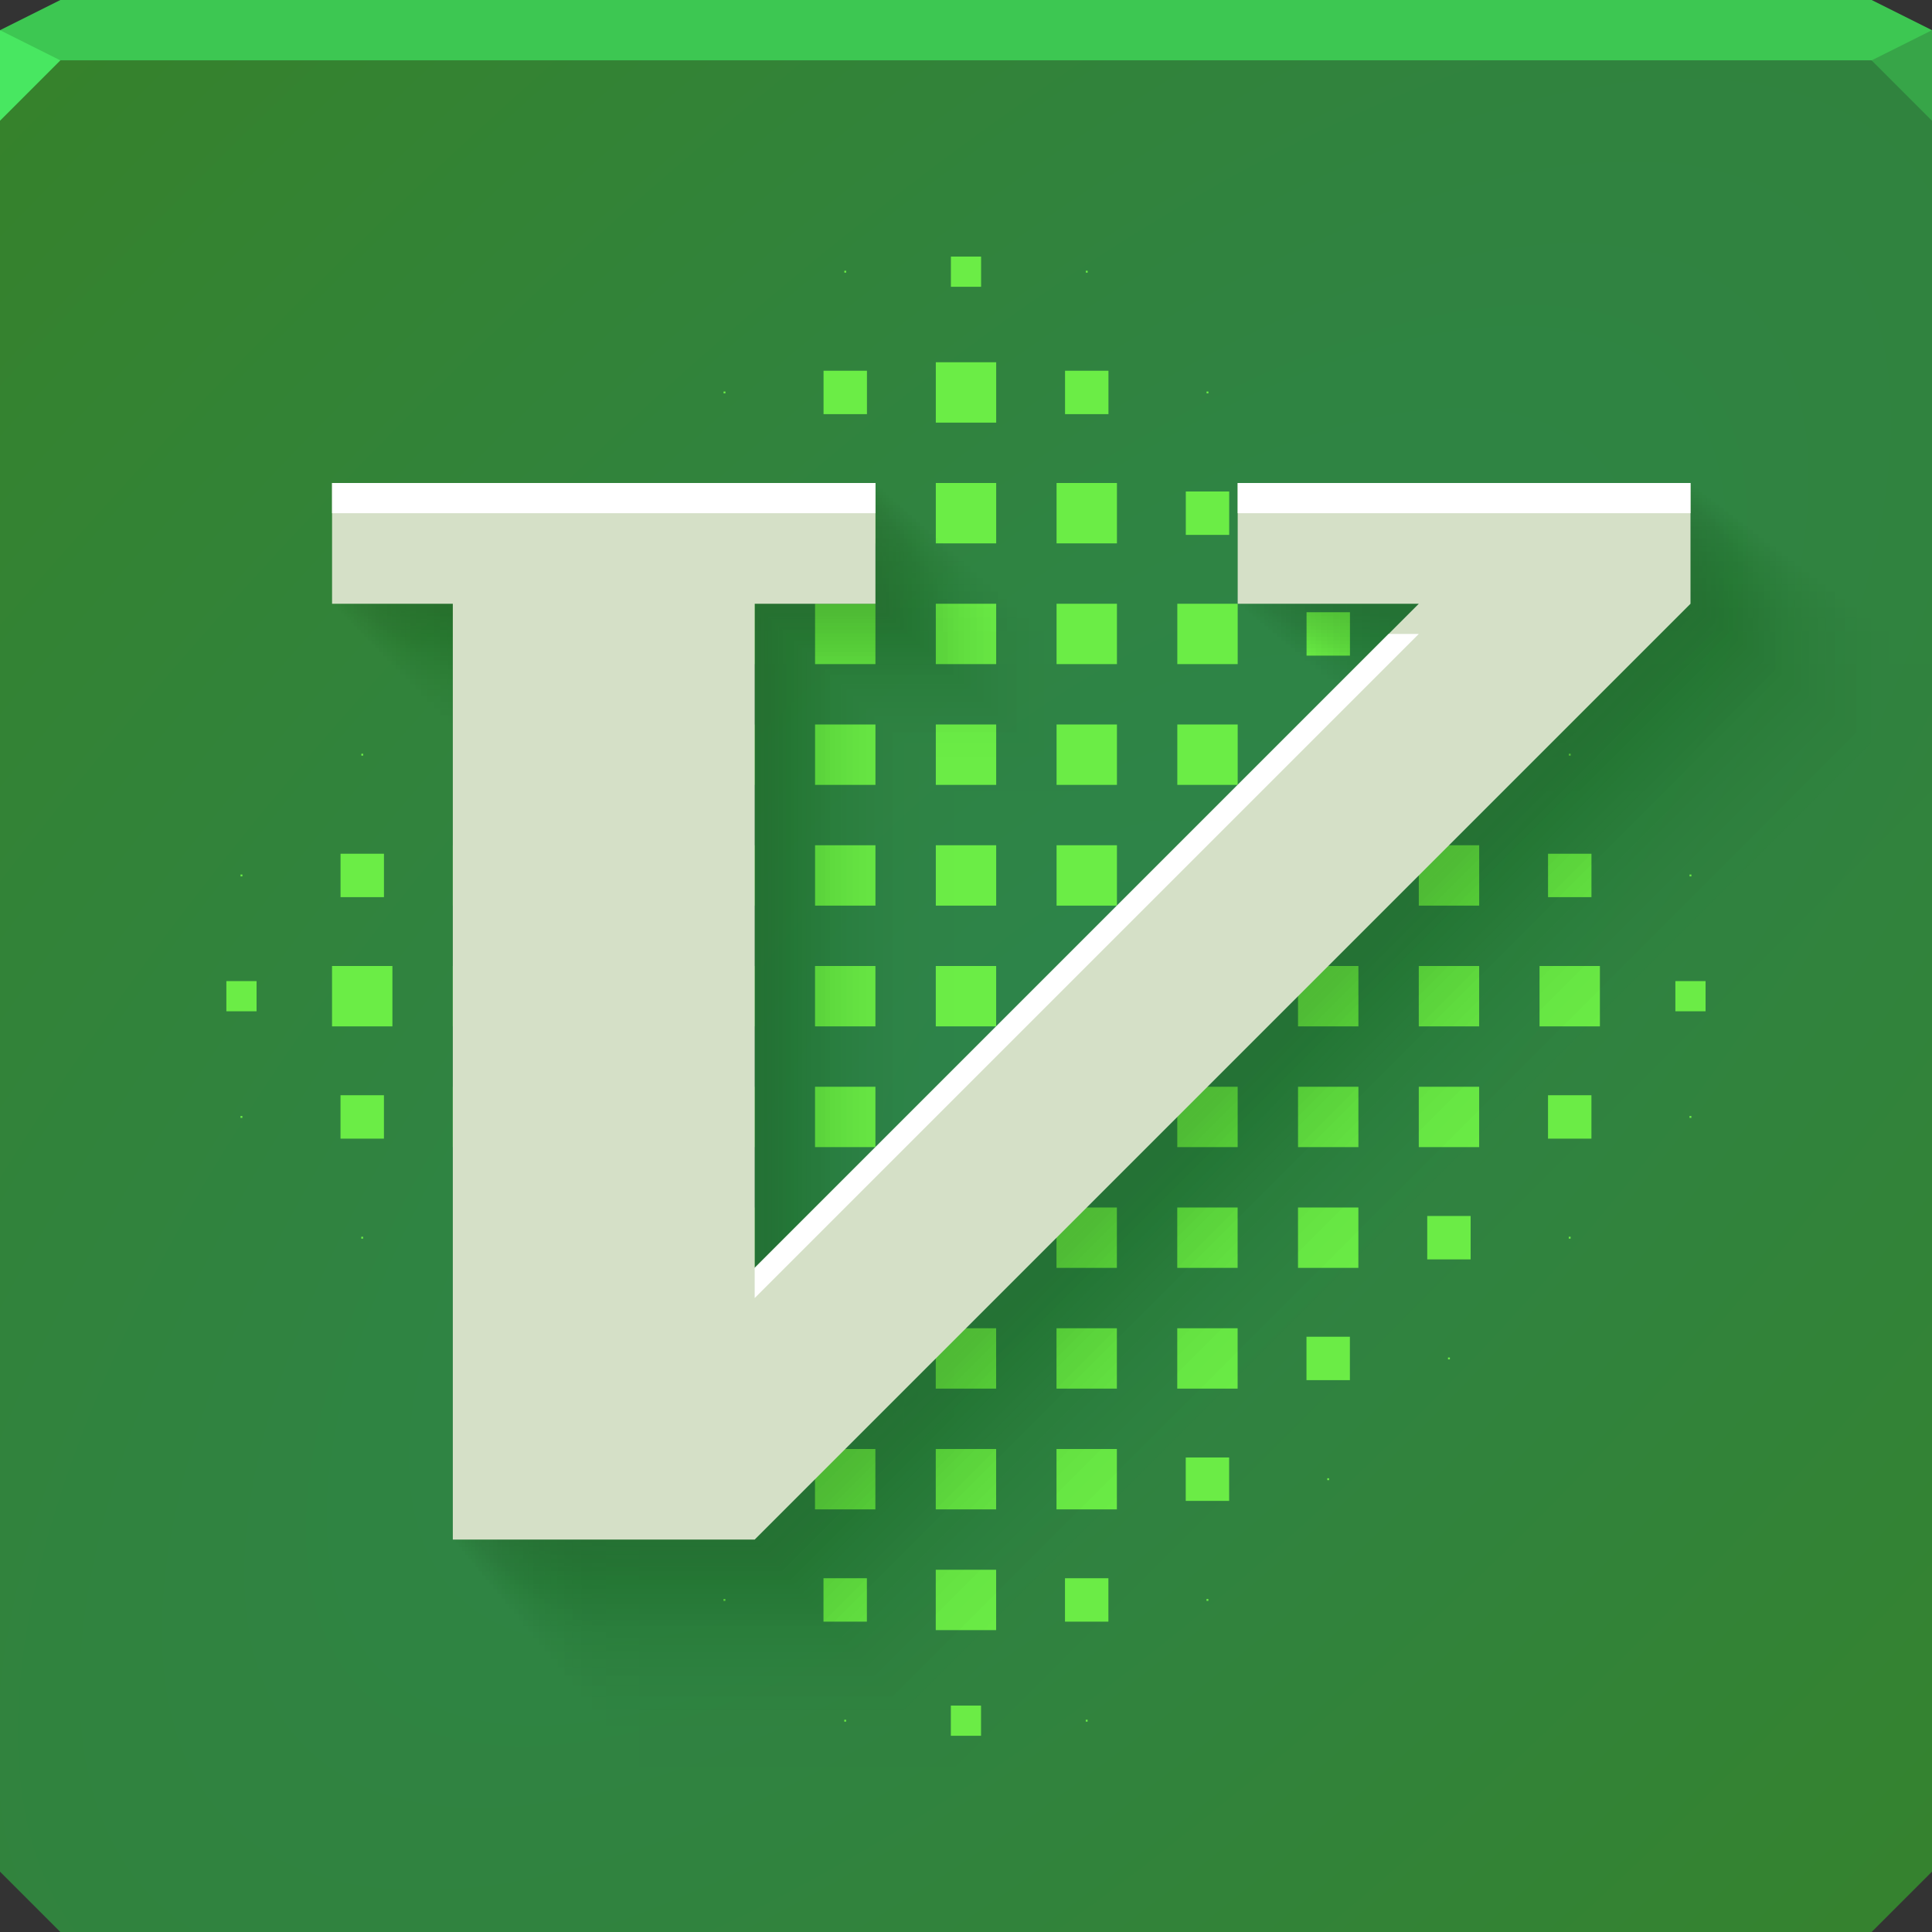 <?xml version="1.0" encoding="UTF-8"?>
<svg id="r" width="64" height="64" version="1.1" xmlns="http://www.w3.org/2000/svg" xmlns:cc="http://creativecommons.org/ns#" xmlns:dc="http://purl.org/dc/elements/1.1/" xmlns:rdf="http://www.w3.org/1999/02/22-rdf-syntax-ns#" xmlns:xlink="http://www.w3.org/1999/xlink">
	<rect width="100%" height="100%" fill="#333333" stroke="none"/>
	<defs id="g">
		<radialGradient id="a" cx="40.872" cy="33.293" r="32" gradientTransform="matrix(2.749 -2.749 1.156 1.156 -116.84 107.85)" gradientUnits="userSpaceOnUse">
			<stop id="t" style="stop-color:#2d844a" offset="0"/>
			<stop id="q" style="stop-color:#378227" offset="1"/>
		</radialGradient>
	</defs>
	<path id="ao" d="m0 2v60l2 2h60l2-2v-60h-32z" style="color:#000000;fill:url(#a)"/>
	<path id="ap" d="m2 0-2 1v1h64v-1l-2-1h-30z" style="color:#000000;fill:#3dc752"/>
	<path id="e" d="m0 1v3l2-2z" style="fill:#48e761"/>
	<path id="b" d="m64 4-2-2 2-1z" style="fill:#37a548"/>
	<path id="ag" d="m31.5 8.5v1h1v-1zm-3.531 0.469v0.062h0.062v-0.062zm8 0v0.062h0.062v-0.062zm-4.969 3.031v2h2v-2zm-3.719 0.281v1.438h1.438v-1.438zm8 0v1.438h1.438v-1.438zm-11.312 0.688v0.062h0.062v-0.062zm16 0v0.062h0.062v-0.062zm-12.969 3.031v2h2v-2zm4 0v2h2v-2zm4 0v2h2v-2zm-11.719 0.281v1.438h1.438v-1.438zm16 0v1.438h1.438v-1.438zm-19.312 0.688v0.062h0.062v-0.062zm24 0v0.062h0.062v-0.062zm-20.969 3.031v2h2v-2zm4 0v2h2v-2zm4 0v2h2v-2zm4 0v2h2v-2zm4 0v2h2v-2zm-19.719 0.281v1.438h1.438v-1.438zm24 0v1.438h1.438v-1.438zm-27.312 0.688v0.062h0.062v-0.062zm32 0v0.062h0.062v-0.062zm-28.969 3.031v2h2v-2zm4 0v2h2v-2zm4 0v2h2v-2zm4 0v2h2v-2zm4 0v2h2v-2zm4 0v2h2v-2zm4 0v2h2v-2zm-27.719 0.281v1.438h1.438v-1.438zm32 0v1.438h1.438v-1.438zm-35.312 0.688v0.062h0.062v-0.062zm40 0v0.062h0.062v-0.062zm-36.969 3.031v2h2v-2zm4 0v2h2v-2zm4 0v2h2v-2zm4 0v2h2v-2zm4 0v2h2v-2zm4 0v2h2v-2zm4 0v2h2v-2zm4 0v2h2v-2zm4 0v2h2v-2zm-35.719 0.281v1.438h1.438v-1.438zm40 0v1.438h1.438v-1.438zm-43.313 0.688v0.062h0.062v-0.062zm48 0v0.062h0.062v-0.062zm-44.969 3.031v2h2v-2zm4 0v2h2v-2zm4 0v2h2v-2zm4 0v2h2v-2zm4 0v2h2v-2zm4 0v2h2v-2zm4 0v2h2v-2zm4 0v2h2v-2zm4 0v2h2v-2zm4 0v2h2v-2zm4 0v2h2v-2zm-43.5 0.5v1h1v-1zm48 0v1h1v-1zm-40.5 3.5v2h2v-2zm4 0v2h2v-2zm4 0v2h2v-2zm4 0v2h2v-2zm4 0v2h2v-2zm4 0v2h2v-2zm4 0v2h2v-2zm4 0v2h2v-2zm4 0v2h2v-2zm-35.719 0.281v1.438h1.438v-1.438zm40 0v1.438h1.438v-1.438zm-43.313 0.688v0.062h0.062v-0.062zm48 0v0.062h0.062v-0.062zm-36.969 3.031v2h2v-2zm4 0v2h2v-2zm4 0v2h2v-2zm4 0v2h2v-2zm4 0v2h2v-2zm4 0v2h2v-2zm4 0v2h2v-2zm-27.719 0.281v1.438h1.438v-1.438zm32 0v1.438h1.438v-1.438zm-35.312 0.688v0.062h0.062v-0.062zm40 0v0.062h0.062v-0.062zm-28.969 3.031v2h2v-2zm4 0v2h2v-2zm4 0v2h2v-2zm4 0v2h2v-2zm4 0v2h2v-2zm-19.719 0.281v1.438h1.438v-1.438zm24 0v1.438h1.438v-1.438zm-27.312 0.688v0.062h0.062v-0.062zm32 0v0.062h0.062v-0.062zm-20.969 3.031v2h2v-2zm4 0v2h2v-2zm4 0v2h2v-2zm-11.719 0.281v1.438h1.438v-1.438zm16 0v1.438h1.438v-1.438zm-19.312 0.688v0.062h0.062v-0.062zm24 0v0.062h0.062v-0.062zm-12.969 3.031v2h2v-2zm-3.719 0.281v1.438h1.438v-1.438zm8 0v1.438h1.438v-1.438zm-11.312 0.688v0.062h0.062v-0.062zm16 0v0.062h0.062v-0.062zm-8.469 3.531v1h1v-1zm-3.531 0.469v0.062h0.062v-0.062zm8 0v0.062h0.062v-0.062z" style="color:#000000;fill:#6bed46"/>
	<g id="c" transform="translate(0,-1)" style="fill:#165016;opacity:.476">
		<path id="ac" d="m17 23v4.178h4.178v32.378h10.444l32.378-32.378v-4.178h-15.667v4.178h6.267l-22.978 22.978v-22.978h4.178v-4.178h-14.622z" style="color:#000000;fill-opacity:.004;fill:#165016"/>
		<path id="ae" d="m11 17v4h4v31h10l31-31v-4h-15v4h6l-22 22v-22h4v-4h-14z" style="color:#000000;fill-opacity:.055;fill:#165016"/>
		<g id="w" style="fill:#165016">
			<path id="ah" d="m17 23v4.178h4.178v32.378h10.444l32.378-32.378v-4.178h-15.667v4.178h6.267l-22.978 22.978v-22.978h4.178v-4.178h-4.178-10.444-4.178" style="color:#000000;fill-opacity:.004;fill:#165016;opacity:1"/>
			<path id="ai" d="m15.922 21.922v4.146h4.146v32.13h10.365s32.13-32.13 32.13-32.13v-4.146h-15.547v4.146h6.219l-22.802 22.802v-22.802h4.146v-4.146h-4.146-10.365-4.146" style="color:#000000;fill-opacity:.013;fill:#165016;opacity:1"/>
			<path id="aj" d="m15.476 21.476v4.133h4.133v32.028h10.332l32.028-32.028v-4.133h-15.497v4.133h6.199l-22.729 22.729v-22.729h4.133v-4.133h-4.133-10.332-4.133" style="color:#000000;fill-opacity:.017;fill:#165016;opacity:1"/>
			<path id="ak" d="m15.133 21.133v4.122h4.122v31.949h10.306l31.949-31.949v-4.122h-15.459v4.122h6.184l-22.674 22.674v-22.674h4.122v-4.122h-4.122-10.306-4.122" style="color:#000000;fill-opacity:.02;fill:#165016;opacity:1"/>
			<path id="ad" d="m14.845 20.845v4.114h4.114v31.883h10.285l31.883-31.883v-4.114h-15.427v4.114h6.171l-22.627 22.627v-22.627h4.114v-4.114h-4.114-10.285-4.114" style="color:#000000;fill-opacity:.022;fill:#165016;opacity:1"/>
			<path id="m" d="m14.59 20.59v4.106h4.106v31.824h10.266l31.824-31.824v-4.106h-15.399v4.106h6.16l-22.585 22.585v-22.585h4.106v-4.106h-4.106-10.266-4.106" style="color:#000000;fill-opacity:.024;fill:#165016;opacity:1"/>
			<path id="l" d="m14.36 20.36v4.1h4.1v31.772h10.249l31.772-31.772v-4.1h-15.373v4.1h6.149l-22.548 22.548v-22.548h4.1v-4.1h-4.1-10.249-4.1" style="color:#000000;fill-opacity:.026;fill:#165016;opacity:1"/>
			<path id="o" d="m14.149 20.149v4.093h4.093v31.723h10.233l31.723-31.723v-4.093h-15.35v4.093h6.14l-22.513 22.513v-22.513h4.093v-4.093h-4.093-10.233-4.093" style="color:#000000;fill-opacity:.028;fill:#165016;opacity:1"/>
			<path id="n" d="m13.952 19.952v4.088h4.088v31.678h10.219l31.678-31.678v-4.088h-15.328v4.088h6.131l-22.481 22.481v-22.481h4.088v-4.088h-4.088-10.219-4.088" style="color:#000000;fill-opacity:.03;fill:#165016;opacity:1"/>
			<path id="h" d="m13.767 19.767v4.082h4.082v31.635h10.205s31.635-31.635 31.635-31.635v-4.082h-15.307v4.082h6.123l-22.451 22.451v-22.451h4.082v-4.082h-4.082-10.205-4.082" style="color:#000000;fill-opacity:.031;fill:#165016;opacity:1"/>
			<path id="aa" d="m13.592 19.592v4.077h4.077v31.595h10.192l31.595-31.595v-4.077h-15.288v4.077h6.115l-22.422 22.422v-22.422h4.077v-4.077h-4.077-10.192-4.077" style="color:#000000;fill-opacity:.033;fill:#165016;opacity:1"/>
			<path id="j" d="m13.426 19.426v4.072h4.072v31.557h10.18l31.557-31.557v-4.072h-15.27v4.072h6.108l-22.395 22.395v-22.395h4.072v-4.072h-4.072-10.18-4.072" style="color:#000000;fill-opacity:.034;fill:#165016;opacity:1"/>
			<path id="ab" d="m13.267 19.267v4.067h4.067v31.521h10.168l31.521-31.521v-4.067h-15.252v4.067h6.101l-22.369 22.369v-22.369h4.067v-4.067h-4.067-10.168-4.067" style="color:#000000;fill-opacity:.036;fill:#165016;opacity:1"/>
			<path id="f" d="m13.115 19.115v4.063h4.063v31.486h10.157l31.486-31.486v-4.063h-15.235v4.063h6.094l-22.345 22.345v-22.345h4.063v-4.063h-4.063-10.157-4.063" style="color:#000000;fill-opacity:.037;fill:#165016;opacity:1"/>
			<path id="d" d="m12.968 18.968v4.058h4.058v31.452h10.146l31.452-31.452v-4.058h-15.219v4.058h6.088l-22.321 22.321v-22.321h4.058v-4.058h-4.058-10.146-4.058" style="color:#000000;fill-opacity:.038;fill:#165016;opacity:1"/>
			<path id="am" d="m12.826 18.826v4.054h4.054v31.419h10.135l31.419-31.419v-4.054h-15.203v4.054h6.081l-22.298 22.298v-22.298h4.054v-4.054h-4.054-10.135-4.054" style="color:#000000;fill-opacity:.039;fill:#165016;opacity:1"/>
			<path id="aq" d="m12.689 18.689v4.05h4.05v31.388h10.125l31.388-31.388v-4.05h-15.188v4.05h6.075l-22.275 22.275v-22.275h4.05v-4.05h-4.05-10.125-4.05" style="color:#000000;fill-opacity:.041;fill:#165016;opacity:1"/>
			<path id="i" d="m12.557 18.557v4.046h4.046v31.357h10.115l31.357-31.357v-4.046h-15.173v4.046h6.069l-22.254 22.254v-22.254h4.046v-4.046h-4.046-10.115-4.046" style="color:#000000;fill-opacity:.042;fill:#165016;opacity:1"/>
			<path id="k" d="m12.428 18.428v4.042h4.042v31.328h10.106s31.328-31.328 31.328-31.328v-4.042h-15.159v4.042h6.064l-22.233 22.233v-22.233h4.042v-4.042h-4.042-10.106-4.042" style="color:#000000;fill-opacity:.043;fill:#165016;opacity:1"/>
			<path id="aw" d="m12.303 18.303v4.039h4.039v31.299h10.096l31.299-31.299v-4.039h-15.145v4.039h6.058l-22.212 22.212v-22.212h4.039v-4.039h-4.039-10.096-4.039" style="color:#000000;fill-opacity:.044;fill:#165016;opacity:1"/>
			<path id="an" d="m12.181 18.181v4.035h4.035v31.271h10.087l31.271-31.271v-4.035h-15.131v4.035h6.053l-22.192 22.192v-22.192h4.035v-4.035h-4.035-10.087-4.035" style="color:#000000;fill-opacity:.045;fill:#165016;opacity:1"/>
			<path id="ar" d="m12.062 18.062v4.032h4.032v31.244h10.079l31.244-31.244v-4.032h-15.118v4.032h6.047l-22.173 22.173v-22.173h4.032v-4.032h-4.032-10.079-4.032" style="color:#000000;fill-opacity:.046;fill:#165016;opacity:1"/>
			<path id="u" d="m11.945 17.945v4.028h4.028v31.217h10.07l31.217-31.217v-4.028h-15.105v4.028h6.042l-22.154 22.154v-22.154h4.028v-4.028h-4.028-10.07-4.028" style="color:#000000;fill-opacity:.047;fill:#165016;opacity:1"/>
			<path id="v" d="m11.832 17.832v4.025h4.025v31.191h10.062l31.191-31.191v-4.025h-15.092v4.025h6.037l-22.136 22.136v-22.136h4.025v-4.025h-4.025-10.062-4.025" style="color:#000000;fill-opacity:.048;fill:#165016;opacity:1"/>
			<path id="s" d="m11.721 17.721v4.021h4.021v31.165h10.053l31.165-31.165v-4.021h-15.08v4.021h6.032l-22.117 22.117v-22.117h4.021v-4.021h-4.021-10.053-4.021" style="color:#000000;fill-opacity:.049;fill:#165016;opacity:1"/>
			<path id="au" d="m11.612 17.612v4.018h4.018v31.14h10.045l31.14-31.14v-4.018h-15.068v4.018h6.027s-22.1 22.1-22.1 22.1v-22.1h4.018v-4.018h-4.018-10.045-4.018" style="color:#000000;fill-opacity:.05;fill:#165016;opacity:1"/>
			<path id="av" d="m11.505 17.505v4.015h4.015v31.116h10.037s31.116-31.116 31.116-31.116v-4.015h-15.056v4.015h6.022l-22.082 22.082v-22.082h4.015v-4.015h-4.015-10.037-4.015" style="color:#000000;fill-opacity:.051;fill:#165016;opacity:1"/>
			<path id="al" d="m11.4 17.4v4.012h4.012v31.092h10.03l31.092-31.092v-4.012h-15.044v4.012h6.018l-22.065 22.065v-22.065h4.012v-4.012h-4.012-10.03-4.012" style="color:#000000;fill-opacity:.051;fill:#165016;opacity:1"/>
			<path id="at" d="m11.298 17.298v4.009h4.009v31.068h10.022s31.068-31.068 31.068-31.068v-4.009h-15.033v4.009h6.013s-22.049 22.049-22.049 22.049v-22.049h4.009v-4.009h-4.009-10.022-4.009" style="color:#000000;fill-opacity:.052;fill:#165016;opacity:1"/>
			<path id="as" d="m11.197 17.197v4.006h4.006v31.045h10.015l31.045-31.045v-4.006h-15.022v4.006h6.009l-22.032 22.032v-22.032h4.006v-4.006h-4.006-10.015-4.006" style="color:#000000;fill-opacity:.053;fill:#165016;opacity:1"/>
			<path id="z" d="m11.098 17.098v4.003h4.003v31.022h10.007s31.022-31.022 31.022-31.022v-4.003h-15.011v4.003h6.004s-22.016 22.016-22.016 22.016v-22.016h4.003v-4.003h-4.003-10.007-4.003" style="color:#000000;fill-opacity:.054;fill:#165016;opacity:1"/>
			<path id="x" d="m11 17v4h4v31h10l31-31v-4h-15v4h6l-22 22v-22h4v-4h-4-10-4" style="color:#000000;fill-opacity:.055;fill:#165016;opacity:1"/>
		</g>
	</g>
	<path id="af" d="m11 16v4h4v31h10l31-31v-4h-15v4h6l-22 22v-22h4v-4h-14z" style="color:#000000;fill:#d5e0c7"/>
	<path id="p" d="m11 16v1h18v-1h-14zm30 0v1h15v-1zm5 5-21 21v1l22-22z" style="color:#000000;fill:#ffffff"/>
</svg>
